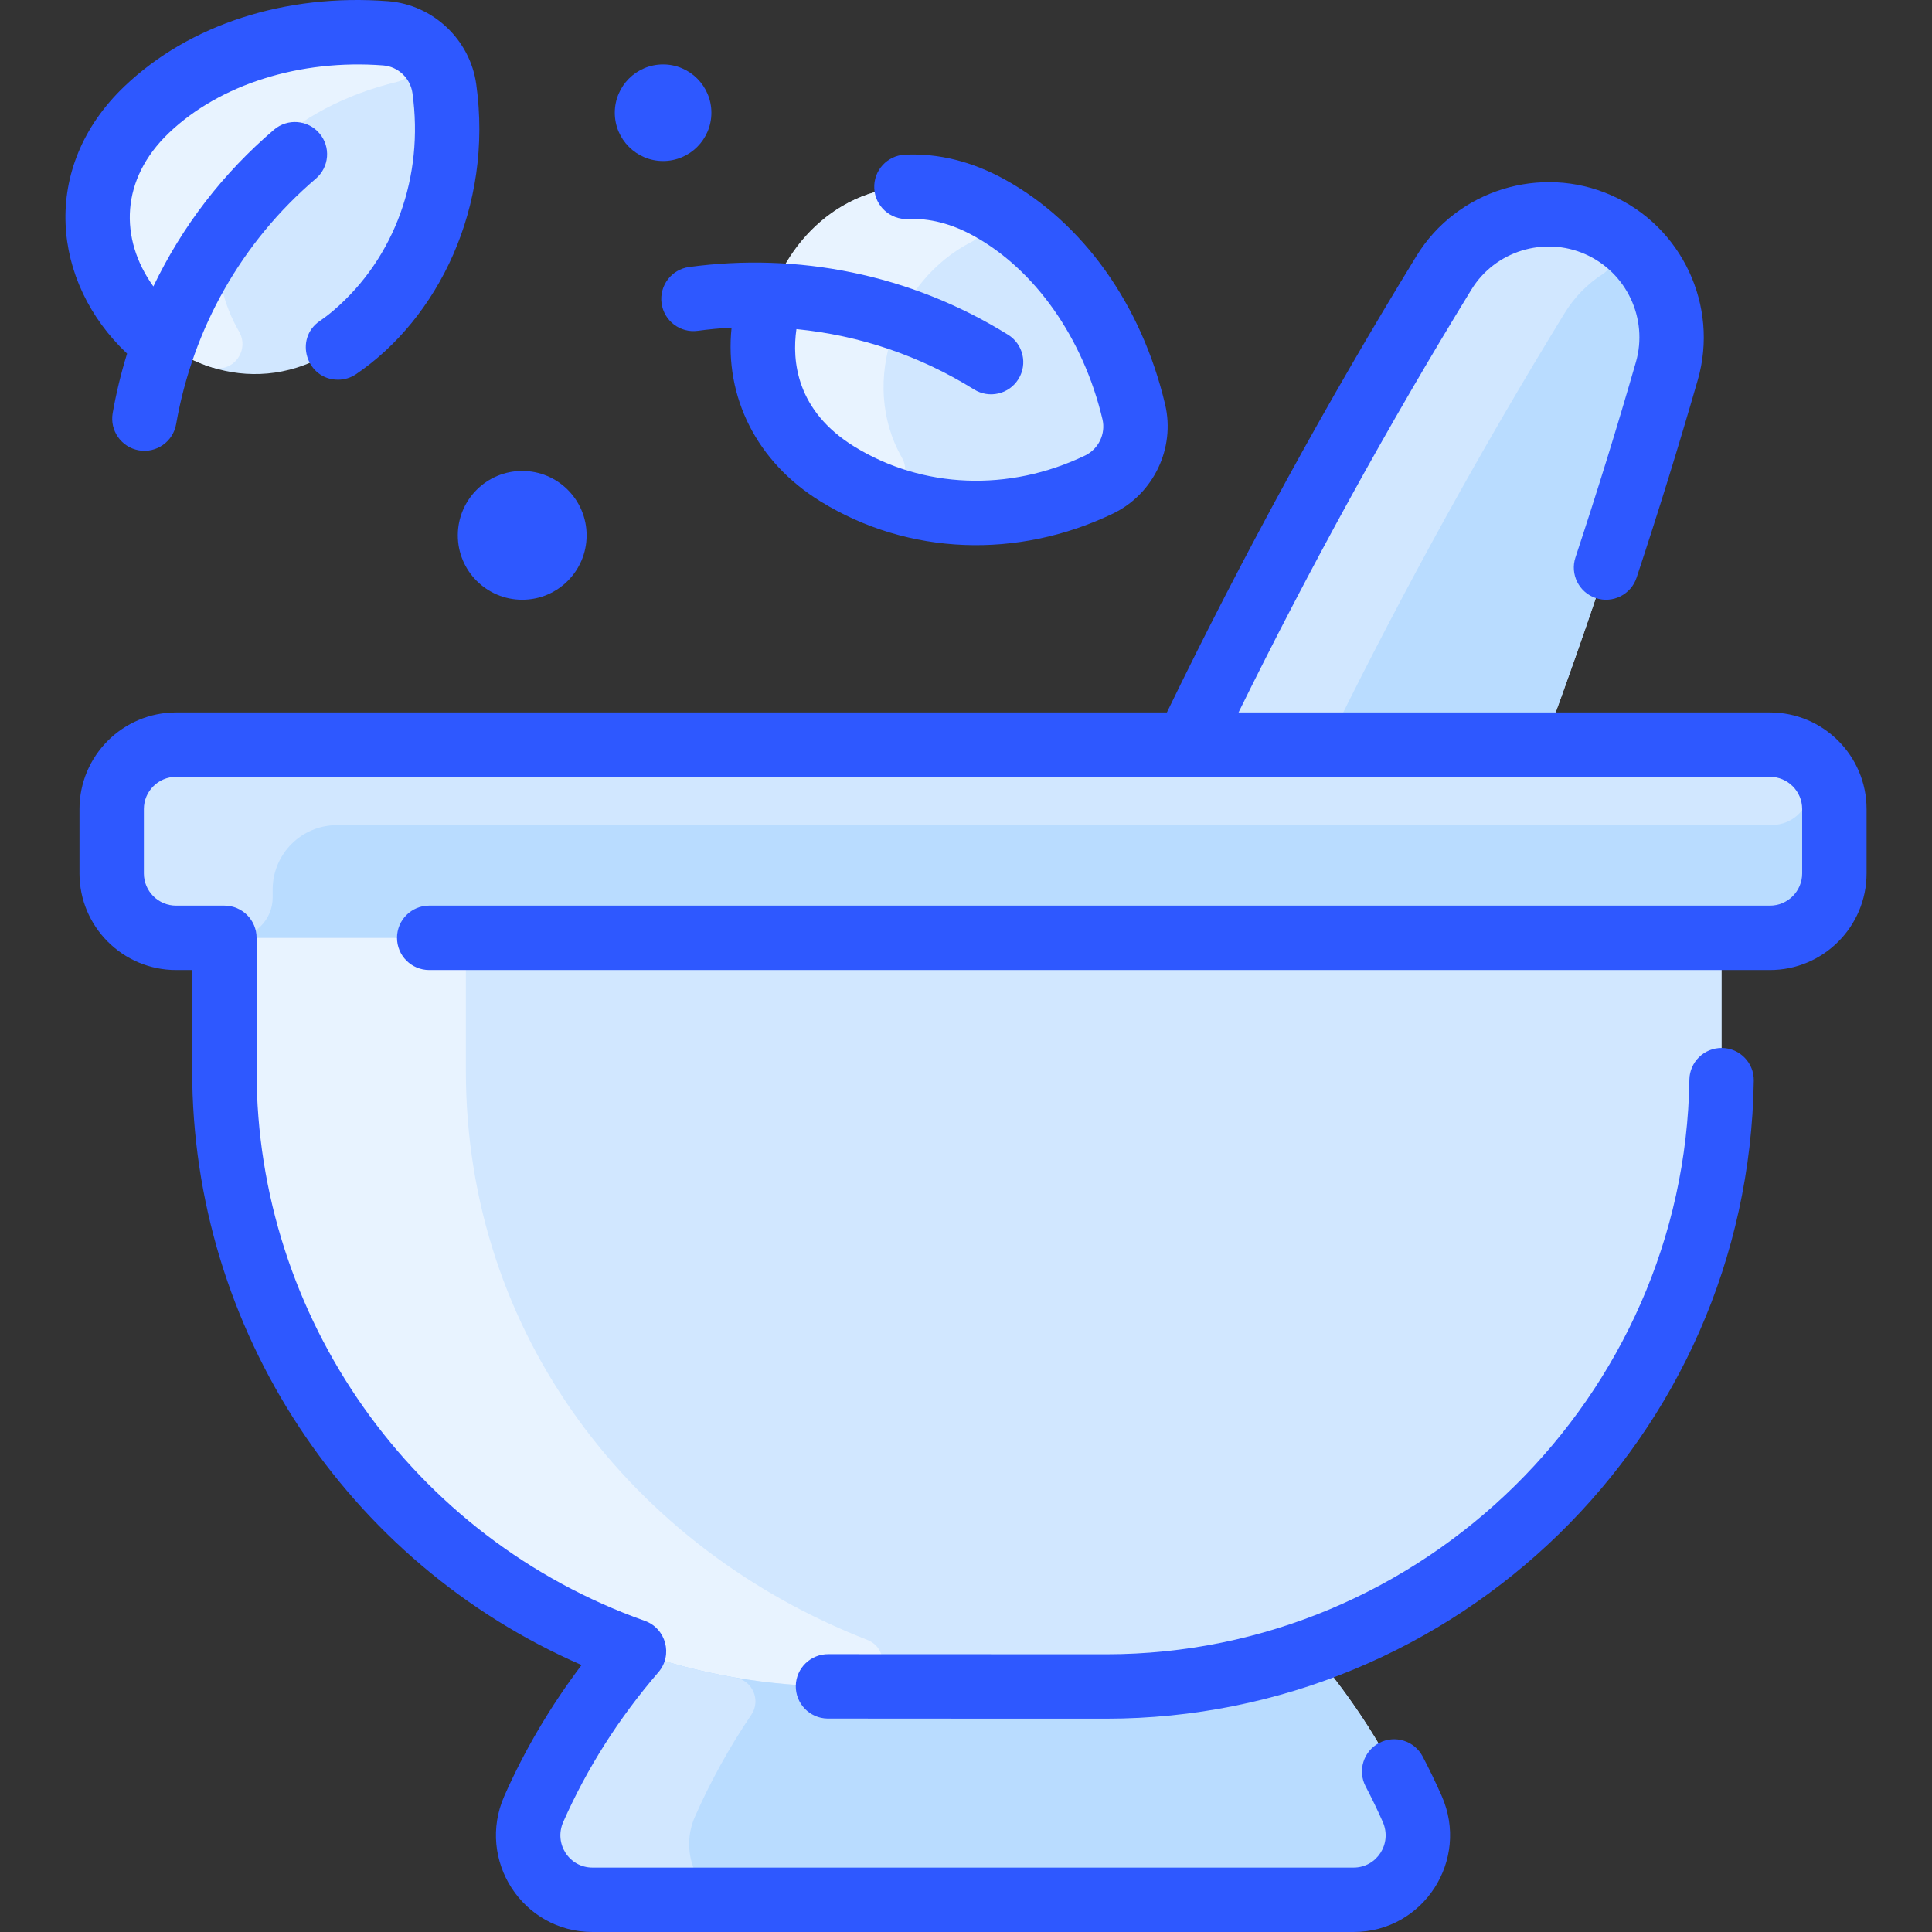 <svg id="Layer_1" enable-background="new 0 0 480.005 480.005" height="512" viewBox="0 0 480.005 480.005" width="512" xmlns="http://www.w3.org/2000/svg"><rect x="0" y="0" width="480.005" height="480.005" fill="#333333" stroke="none"/><path d="m439.746 185.005h-56.18c11.32-30.48 21.53-61.45 30.57-92.84 4.22-14.66-3.1-30.18-17.05-36.33-13.96-6.16-30.35-1.09-38.33 11.92-23.35 38.07-44.65 77.25-63.85 117.25h-251.16c-8.84 0-16 7.16-16 16v16c0 8.84 7.16 16 16 16h12v33.05c0 66.52 42.47 123.13 101.78 144.18-10.23 11.86-18.64 25-24.91 39.2-4.68 10.63 2.99 22.57 14.6 22.57h189.06c11.61 0 19.28-11.94 14.6-22.57-6.27-14.2-14.68-27.34-24.91-39.2 59.31-21.05 101.78-77.66 101.78-144.18v-33.05h12c8.84 0 16-7.16 16-16v-16c0-8.84-7.16-16-16-16z" fill="#d1e7ff"/><path d="m215.407 407.396c6.211 2.423 4.538 11.609-2.129 11.609h-4.583c-84.756 0-152.95-68.762-152.95-152.95v-33.05h54c3.314 0 6 2.686 6 6v27.05c0 65.571 41.44 118.631 99.662 141.341z" fill="#e8f3ff"/><path d="m350.875 449.435c4.68 10.63-2.99 22.57-14.6 22.57h-189.06c-11.61 0-19.28-11.94-14.6-22.57 6.27-14.2 14.68-27.34 24.91-39.2 16 5.68 33.22 8.77 51.17 8.77h66.1c17.95 0 35.17-3.09 51.17-8.77 10.23 11.86 18.64 25 24.91 39.2z" fill="#b9dcff"/><path d="m172.226 463.859c1.434 3.952-1.338 8.146-5.542 8.146h-19.469c-11.61 0-19.28-11.94-14.6-22.57 6.27-14.2 14.68-27.34 24.91-39.2 8.107 2.876 16.525 5.087 25.191 6.569 4.259.728 6.38 5.636 3.961 9.216-5.408 8.001-10.095 16.442-13.992 25.276-1.874 4.246-1.864 8.689-.459 12.563z" fill="#d1e7ff"/><path d="m455.746 201.005v16c0 8.84-7.16 16-16 16h-396c-8.84 0-16-7.16-16-16v-16c0-8.84 7.16-16 16-16h396c8.84 0 16 7.16 16 16z" fill="#b9dcff"/><path d="m440.823 185.041c12.667.842 11.701 19.964-.994 19.964h-356.084c-8.837 0-16 7.163-16 16v1.994c0 5.526-4.48 10.006-10.006 10.006h-13.993c-8.837 0-16-7.163-16-16v-16c0-8.837 7.163-16 16-16 0 0 396.721.012 397.077.036z" fill="#d1e7ff"/><path d="m397.086 55.835c13.95 6.15 21.27 21.67 17.05 36.33-9.04 31.39-19.25 62.36-30.57 92.84h-88.66c19.2-40 40.5-79.18 63.85-117.25 7.98-13.01 24.37-18.08 38.33-11.92z" fill="#b9dcff"/><path d="m397.215 55.893c5 2.233 5.54 9.253.941 12.226-3.716 2.402-6.954 5.646-9.401 9.637-20.633 33.639-39.667 68.143-57.057 103.323-1.188 2.403-3.629 3.927-6.31 3.927h-30.483c19.2-40 40.5-79.18 63.85-117.25 8.01-13.059 24.478-18.108 38.46-11.863z" fill="#d1e7ff"/><path d="m245.635 51.525c16.93 9.27 30.6 27.7 36.06 50.81 1.72 7.27-1.92 14.83-8.66 18.06-22.06 10.58-46.37 8.84-65-2.65-41.877-25.83-5.54-89.858 37.6-66.22z" fill="#d1e7ff"/><path d="m224.091 113.727c2.81 4.924-2.392 10.626-7.605 8.398-2.92-1.249-5.745-2.711-8.451-4.379-39.788-24.541-9.097-84.985 32.689-68.462 4.727 1.869 5.107 8.54.58 10.852-18.548 9.475-28.05 34.599-17.213 53.591z" fill="#e8f3ff"/><path d="m36.455 27.215c13.97-13.31 35.68-20.75 59.35-18.94 7.46.57 13.55 6.32 14.59 13.73 3.39 24.23-5.64 46.86-22.24 61.13-37.318 32.077-87.302-21.982-51.7-55.92z" fill="#d1e7ff"/><path d="m59.396 82.384c2.757 4.779-1.667 10.509-6.923 8.833-24.653-7.858-40.405-40.755-16.018-64.002 13.97-13.31 35.68-20.75 59.35-18.94 1.059.082 2.09.267 3.084.548 5.842 1.647 5.549 10.128-.352 11.548-12.636 3.041-23.738 8.899-32.082 16.844-14.822 14.13-14.808 31.739-7.059 45.169z" fill="#e8f3ff"/><g fill="#2e58ff"><path d="m439.746 177.005h-132.033c17.694-35.948 37.117-71.244 57.866-105.072 5.849-9.535 18.008-13.31 28.275-8.782 10.271 4.529 15.684 16.05 12.59 26.798-4.657 16.177-9.712 32.509-15.022 48.541-1.39 4.194.884 8.72 5.078 10.11 4.193 1.389 8.721-.884 10.109-5.079 5.377-16.231 10.495-32.766 15.21-49.146 5.299-18.404-3.949-38.122-21.51-45.865-17.561-7.742-38.355-1.269-48.369 15.057-22.365 36.461-43.206 74.606-62.03 113.438h-246.164c-13.234 0-24 10.766-24 24v16c0 13.234 10.766 24 24 24h4v25.048c0 64.275 38.446 122.255 96.743 147.625-7.698 10.195-14.144 21.092-19.189 32.531-7.018 15.911 4.539 33.795 21.914 33.795h189.066c17.388 0 28.927-17.894 21.912-33.795-1.454-3.297-3.046-6.598-4.732-9.809-2.053-3.912-6.888-5.418-10.802-3.365-3.912 2.054-5.418 6.89-3.364 10.802 1.518 2.892 2.951 5.862 4.26 8.83 2.371 5.377-1.467 11.338-7.273 11.338h-189.068c-5.811 0-9.644-5.964-7.274-11.338 5.865-13.297 13.82-25.815 23.644-37.208 3.67-4.256 1.887-10.891-3.383-12.764-57.692-20.477-96.454-75.39-96.454-136.642v-33.048c0-4.418-3.582-8-8-8h-12c-4.411 0-8-3.589-8-8v-16c0-4.411 3.589-8 8-8h396c4.411 0 8 3.588 8 8v16c0 4.411-3.589 8-8 8h-333.111c-4.418 0-8 3.582-8 8s3.582 8 8 8h333.111c13.233 0 24-10.766 24-24v-16c0-13.234-10.767-24-24-24z"/><path d="m427.847 260.363c-4.511-.055-8.053 3.543-8.117 7.88-1.166 78.719-66.184 142.761-144.936 142.761 0 0-67.989-.009-68.931-.027-4.39-.077-8.065 3.432-8.148 7.849s3.432 8.065 7.849 8.148c1.042.02 69.23.03 69.23.03 86.915 0 159.617-69.599 160.934-158.524.065-4.417-3.463-8.051-7.881-8.117z"/><path d="m31.571 87.852c-1.496 4.843-2.699 9.781-3.574 14.773-.763 4.352 2.147 8.498 6.5 9.26 4.36.766 8.5-2.158 9.26-6.5 4.167-23.785 16.241-45.236 34.703-60.99 3.361-2.868 3.761-7.917.893-11.278s-7.918-3.761-11.278-.893c-12.581 10.735-22.729 23.826-29.974 38.939-8.512-11.882-8.178-26.664 3.878-38.155 12.662-12.069 32.555-18.337 53.219-16.758 3.697.282 6.756 3.169 7.273 6.865 2.907 20.773-4.395 40.943-19.533 53.956-1.123.966-2.285 1.858-3.454 2.651-6.535 4.435-3.318 14.621 4.5 14.621 1.546 0 3.109-.448 4.485-1.381 20.259-13.749 34.132-41.452 29.849-72.064-1.553-11.088-10.764-19.752-21.904-20.602-25.48-1.943-49.346 5.758-65.474 21.13-21.163 20.171-18.111 48.776.631 66.426z"/><path d="m164.365 75.338c.593 4.378 4.626 7.45 9.002 6.853 2.785-.377 5.587-.641 8.394-.792-1.804 17.173 6.212 33.377 22.075 43.16 21.908 13.509 49.092 14.353 72.654 3.053 10.095-4.841 15.558-16.247 12.988-27.119-5.877-24.871-20.455-45.275-39.995-55.981-8.074-4.423-16.367-6.468-24.658-6.083-4.413.206-7.824 3.951-7.618 8.365s3.966 7.821 8.365 7.618c5.313-.245 10.766 1.143 16.223 4.132 15.342 8.405 27.347 25.463 32.112 45.628.853 3.609-.972 7.399-4.337 9.013-18.911 9.071-40.346 8.231-57.337-2.245-14.442-8.905-15.486-21.352-14.36-29.171 15.82 1.569 30.682 6.626 44.136 14.991 3.736 2.322 8.675 1.199 11.018-2.57 2.333-3.752 1.183-8.685-2.57-11.018-24.463-15.209-52.509-20.461-79.24-16.834-4.378.591-7.446 4.621-6.852 9z"/><circle cx="129.745" cy="133.005" r="16"/><circle cx="164.745" cy="28.005" r="12"/></g></svg>